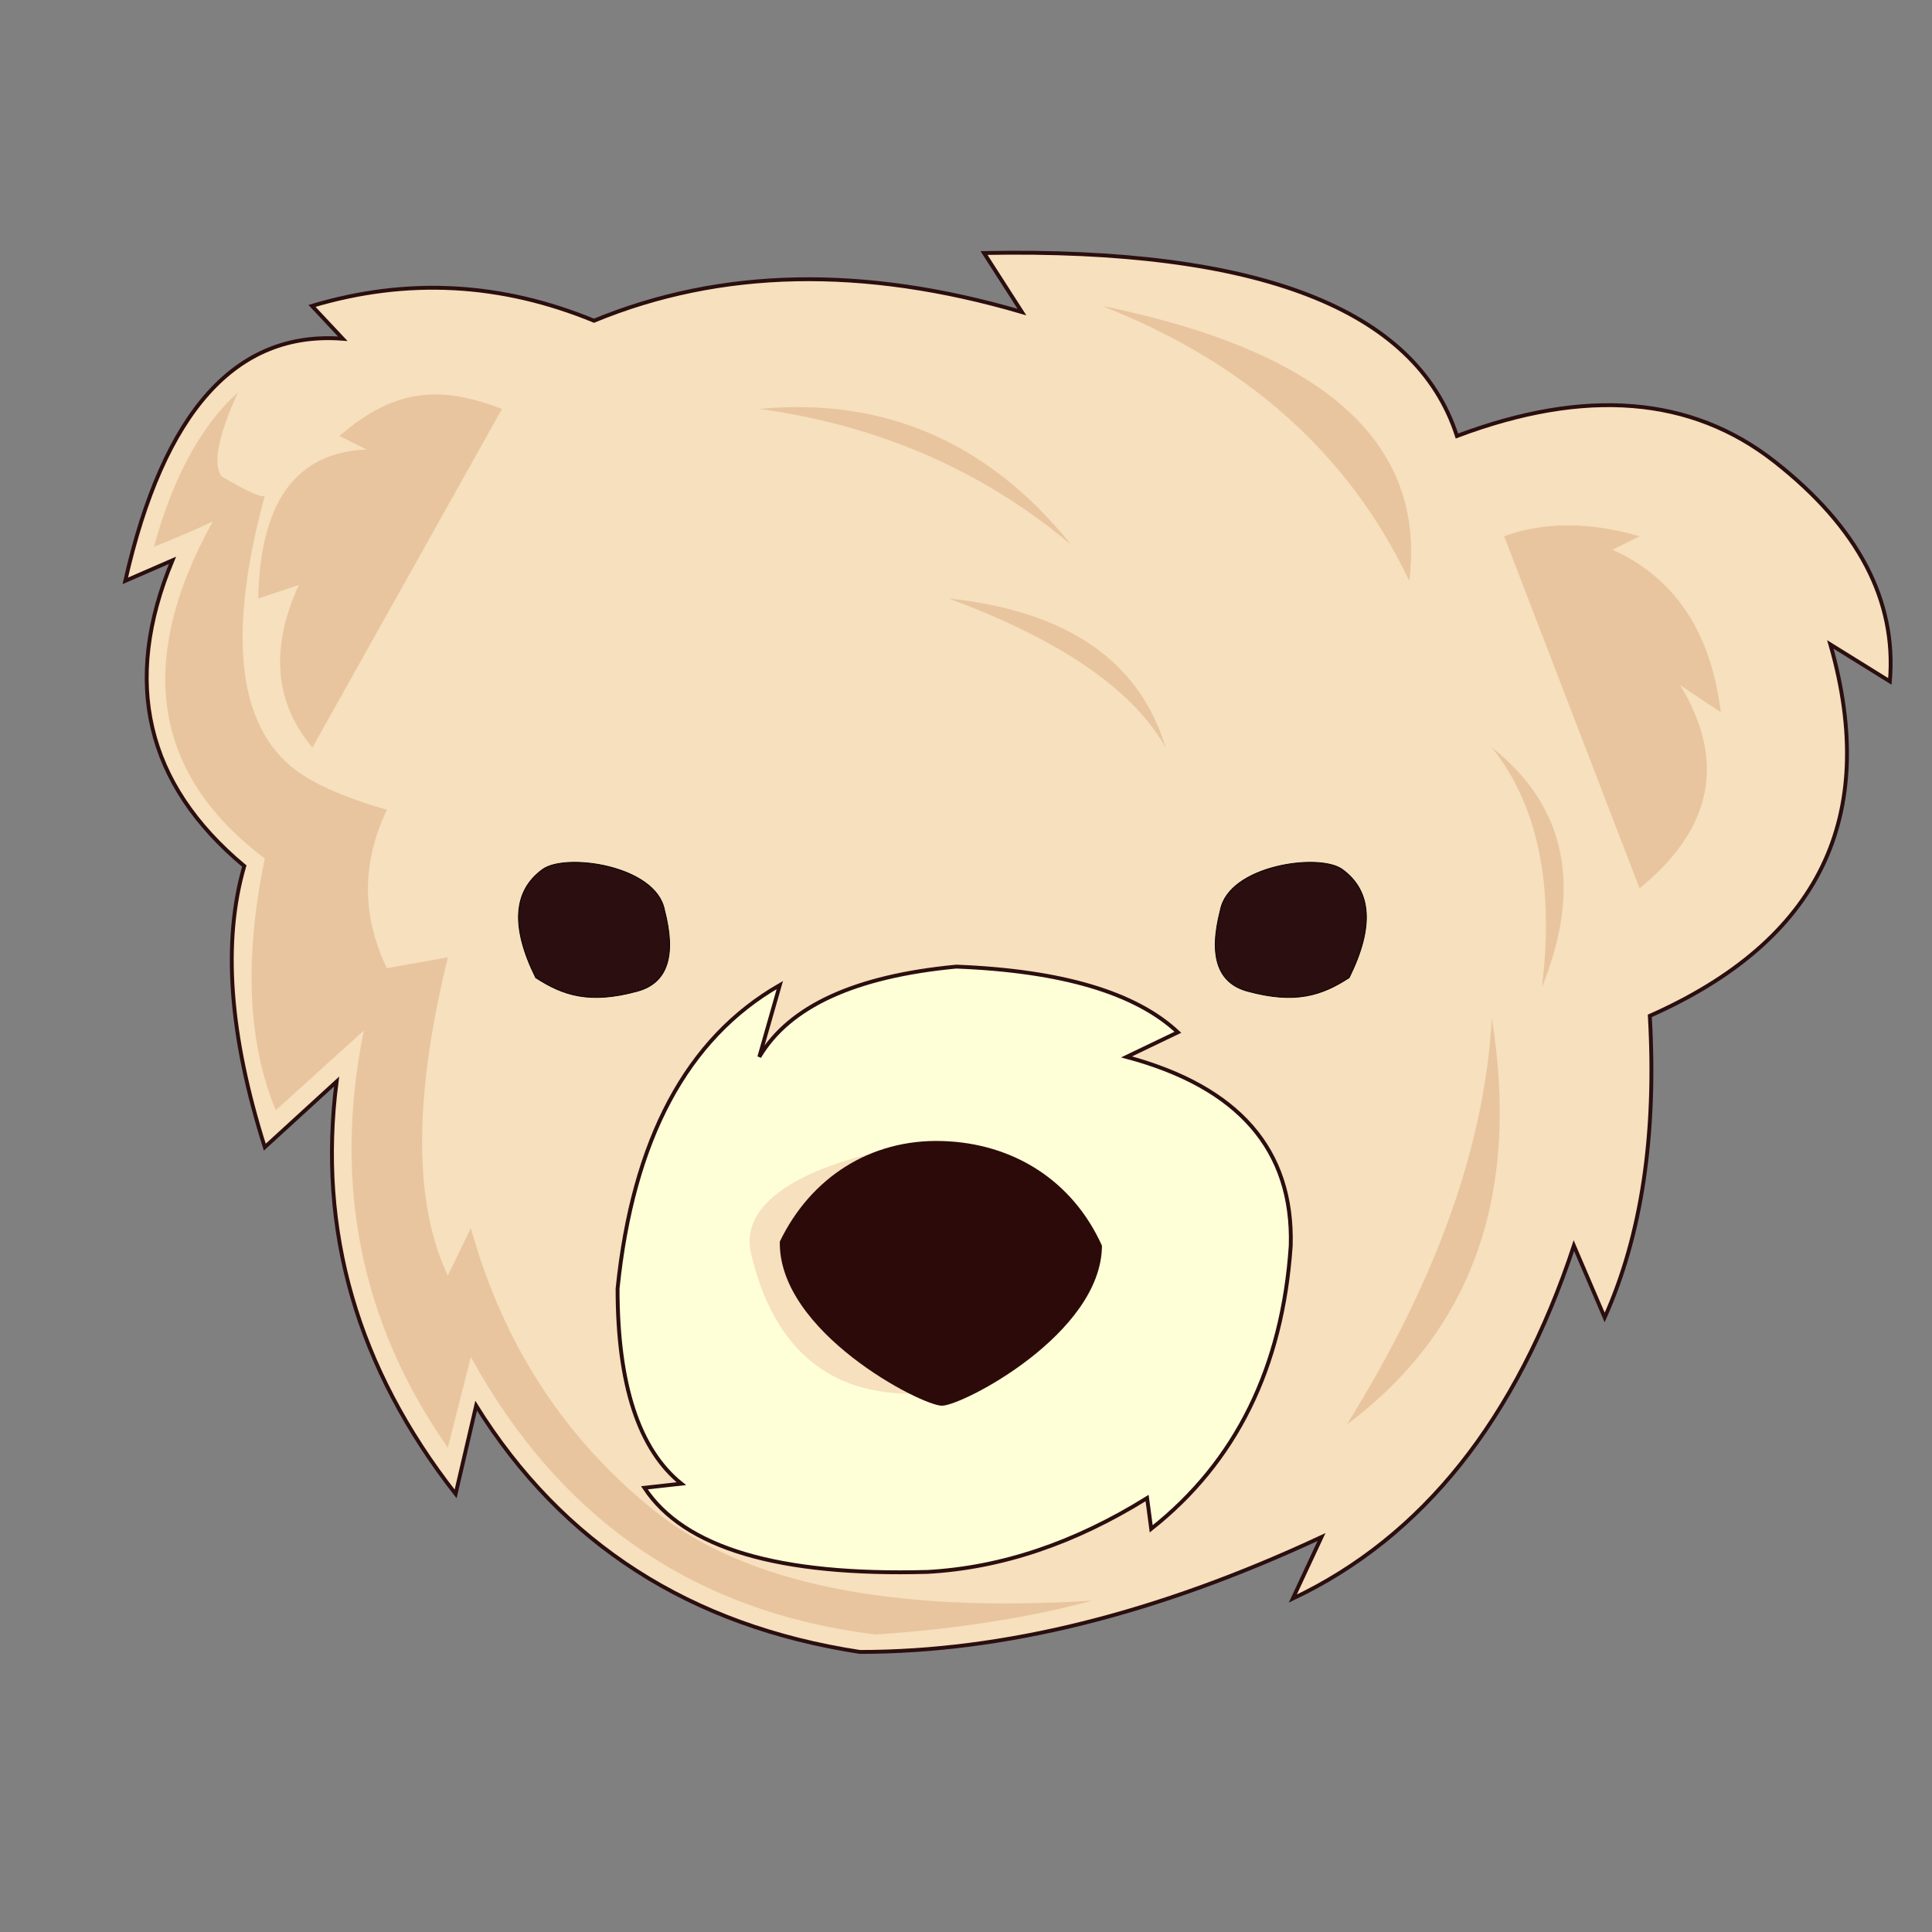 <?xml version="1.0" encoding="UTF-8" standalone="no"?><!-- Generator: Gravit.io -->
<svg xmlns="http://www.w3.org/2000/svg" xmlns:xlink="http://www.w3.org/1999/xlink" style="isolation:isolate" viewBox="0 0 2500 2500" width="2500pt" height="2500pt">
<rect x="0" y="0" width="2500" height="2500" fill="#808080" stroke="none"/>
<defs><clipPath id="_clipPath_2fINDUW0lVLwjbqkkZTktE7z8Lz0qGen"><rect width="2500" height="2500"/>
</clipPath></defs><g clip-path="url(#_clipPath_2fINDUW0lVLwjbqkkZTktE7z8Lz0qGen)">
<g><path d=" M 1112.632 2137.597 Q 783.399 2087.15 616.128 1818.984 L 589.576 1933.154 Q 398.409 1688.885 435.58 1399.478 L 342.652 1484.441 Q 273.619 1266.723 316.101 1120.692 Q 124.933 961.386 223.172 725.082 L 162.105 751.633 Q 236.448 422.4 443.546 438.33 L 403.719 395.849 Q 588.091 340.676 768.638 415.019 Q 1014.393 313.541 1322.385 403.814 L 1273.32 327.4 Q 1805.614 317.258 1885.267 564.182 Q 2134.847 470.192 2296.808 597.637 Q 2458.77 725.082 2445.494 881.733 L 2368.496 833.941 Q 2464.08 1168.484 2134.847 1314.515 Q 2148.123 1545.509 2076.435 1704.815 L 2036.608 1611.886 Q 1925.094 1949.085 1672.859 2068.564 L 1710.03 1988.911 Q 1391.418 2137.597 1112.632 2137.597 Z " fill="rgb(246,224,189)" vector-effect="non-scaling-stroke" stroke-width="5" stroke="rgb(43,14,15)" stroke-linejoin="miter" stroke-linecap="square" stroke-miterlimit="3"/>
<path d=" M 1200.25 2034.048 Q 910.844 2042.013 833.846 1925.189 L 881.638 1919.879 Q 799.12 1853.501 799.12 1667.644 Q 828.536 1378.237 1009.083 1274.688 L 982.532 1367.617 Q 1040.944 1269.378 1237.422 1250.792 Q 1441.865 1258.758 1524.173 1335.756 L 1457.796 1367.617 Q 1675.514 1426.029 1670.204 1611.886 Q 1654.273 1848.191 1489.657 1978.291 L 1484.347 1938.464 Q 1343.626 2026.083 1200.25 2034.048 Z " fill="rgb(255,255,215)" vector-effect="non-scaling-stroke" stroke-width="5" stroke="rgb(43,14,15)" stroke-linejoin="miter" stroke-linecap="square" stroke-miterlimit="3"/><path d=" M 1200.25 1802.994 Q 1017.473 1814.099 971.913 1622.401 C 950.941 1534.161 1105.395 1493.201 1173.435 1484.441 L 1200.25 1802.994 Z " fill="rgb(246,224,189)"/><path d=" M 1218.836 1818.985 C 1192.285 1818.985 1006.858 1723.466 1009.083 1606.576 C 1048.84 1524.121 1125.908 1473.821 1218.836 1476.476 C 1311.765 1479.131 1388.185 1528.212 1425.934 1611.886 C 1425.198 1725.984 1245.387 1818.985 1218.836 1818.985 Z " fill="rgb(45,10,10)"/>

<!--Ojito izquierdo--><path  d=" M 749.241 1288.908 C 728.49 1285.33 710.991 1276.747 693.173 1265.13 Q 644.542 1166.79 702.153 1124.94 C 731.776 1103.421 848.742 1119.576 859.866 1177.511 Q 883.116 1266.76 824.819 1282.654 C 793.994 1291.057 769.991 1292.485 749.241 1288.908 Z " fill="rgb(43,14,15)" vector-effect="non-scaling-stroke" stroke-width="1" stroke="rgb(0,0,0)" stroke-linejoin="miter" stroke-linecap="square" stroke-miterlimit="3"/>
<!--Ojito derecho--><path d=" M 1689.793 1288.908 C 1710.544 1285.33 1728.043 1276.747 1745.861 1265.13 Q 1794.492 1166.79 1736.881 1124.94 C 1707.258 1103.421 1590.292 1119.576 1579.168 1177.511 Q 1555.918 1266.76 1614.215 1282.654 C 1645.04 1291.057 1669.043 1292.485 1689.793 1288.908 Z " fill="rgb(43,14,15)" vector-effect="non-scaling-stroke" stroke-width="1" stroke="rgb(0,0,0)" stroke-linejoin="miter" stroke-linecap="square" stroke-miterlimit="3"/>


<path d=" M 404.25 967.227 Q 330.651 879.609 386.727 756.943 L 334.155 774.467 Q 337.66 586.963 474.345 581.706 L 439.298 564.182 C 517.378 495.944 579.487 502.849 649.582 529.135 L 404.25 967.227 Z " fill="rgb(232,197,159)"/><path d=" M 2121.572 1149.474 Q 2263.513 1033.817 2174.143 886.618 L 2226.714 921.666 Q 2207.438 765.705 2086.524 711.381 L 2121.572 693.858 Q 2023.439 665.82 1946.335 693.858 L 2121.572 1149.474 Z " fill="rgb(232,197,159)"/><path d=" M 982.532 529.135 Q 1213.845 560.678 1385.577 704.372 Q 1226.111 506.354 982.532 529.135 Z " fill="rgb(232,197,159)"/><path d=" M 1227.863 774.467 Q 1445.157 855.076 1508.242 967.227 Q 1457.424 799 1227.863 774.467 Z " fill="rgb(232,197,159)"/><path d=" M 470.84 1333.472 Q 410.383 1631.375 579.487 1873.202 L 609.277 1755.793 Q 782.762 2072.096 1133.236 2115.029 Q 1289.196 2104.514 1413.615 2071.219 Q 1022.836 2095.753 847.599 1955.563 Q 672.363 1815.374 609.277 1589.318 L 579.487 1650.651 Q 512.897 1510.461 579.487 1238.844 L 500.63 1252.863 Q 451.564 1151.226 500.63 1047.836 Q 413.369 1022.778 376.212 991.44 Q 271.581 903.193 342.652 641.287 Q 337.445 646.378 286.737 616.541 Q 269.194 592.936 307.765 507.894 C 260.246 550.776 224.065 617.401 199.118 707.664 C 235.073 693.033 260.526 682.023 275.424 674.582 C 175.078 855.899 197.522 1001.381 342.652 1110.921 Q 302.508 1305.222 356.832 1436.65 L 470.84 1333.472 Z " fill="rgb(232,197,159)"/><path d=" M 1930.459 1317.701 C 1967.159 1546.898 1904.71 1722.116 1742.955 1843.199 Q 1916.599 1564.234 1930.459 1317.701 Z " fill="rgb(232,197,159)"/><path d=" M 1930.459 967.227 Q 2074.327 1081.534 1995.296 1277.396 Q 2019.459 1078.359 1930.459 967.227 Z " fill="rgb(232,197,159)"/><path d=" M 1425.934 395.849 Q 1857.101 483.528 1823.564 751.633 Q 1707.056 506.01 1425.934 395.849 Z " fill="rgb(232,197,159)"/></g></g></svg>